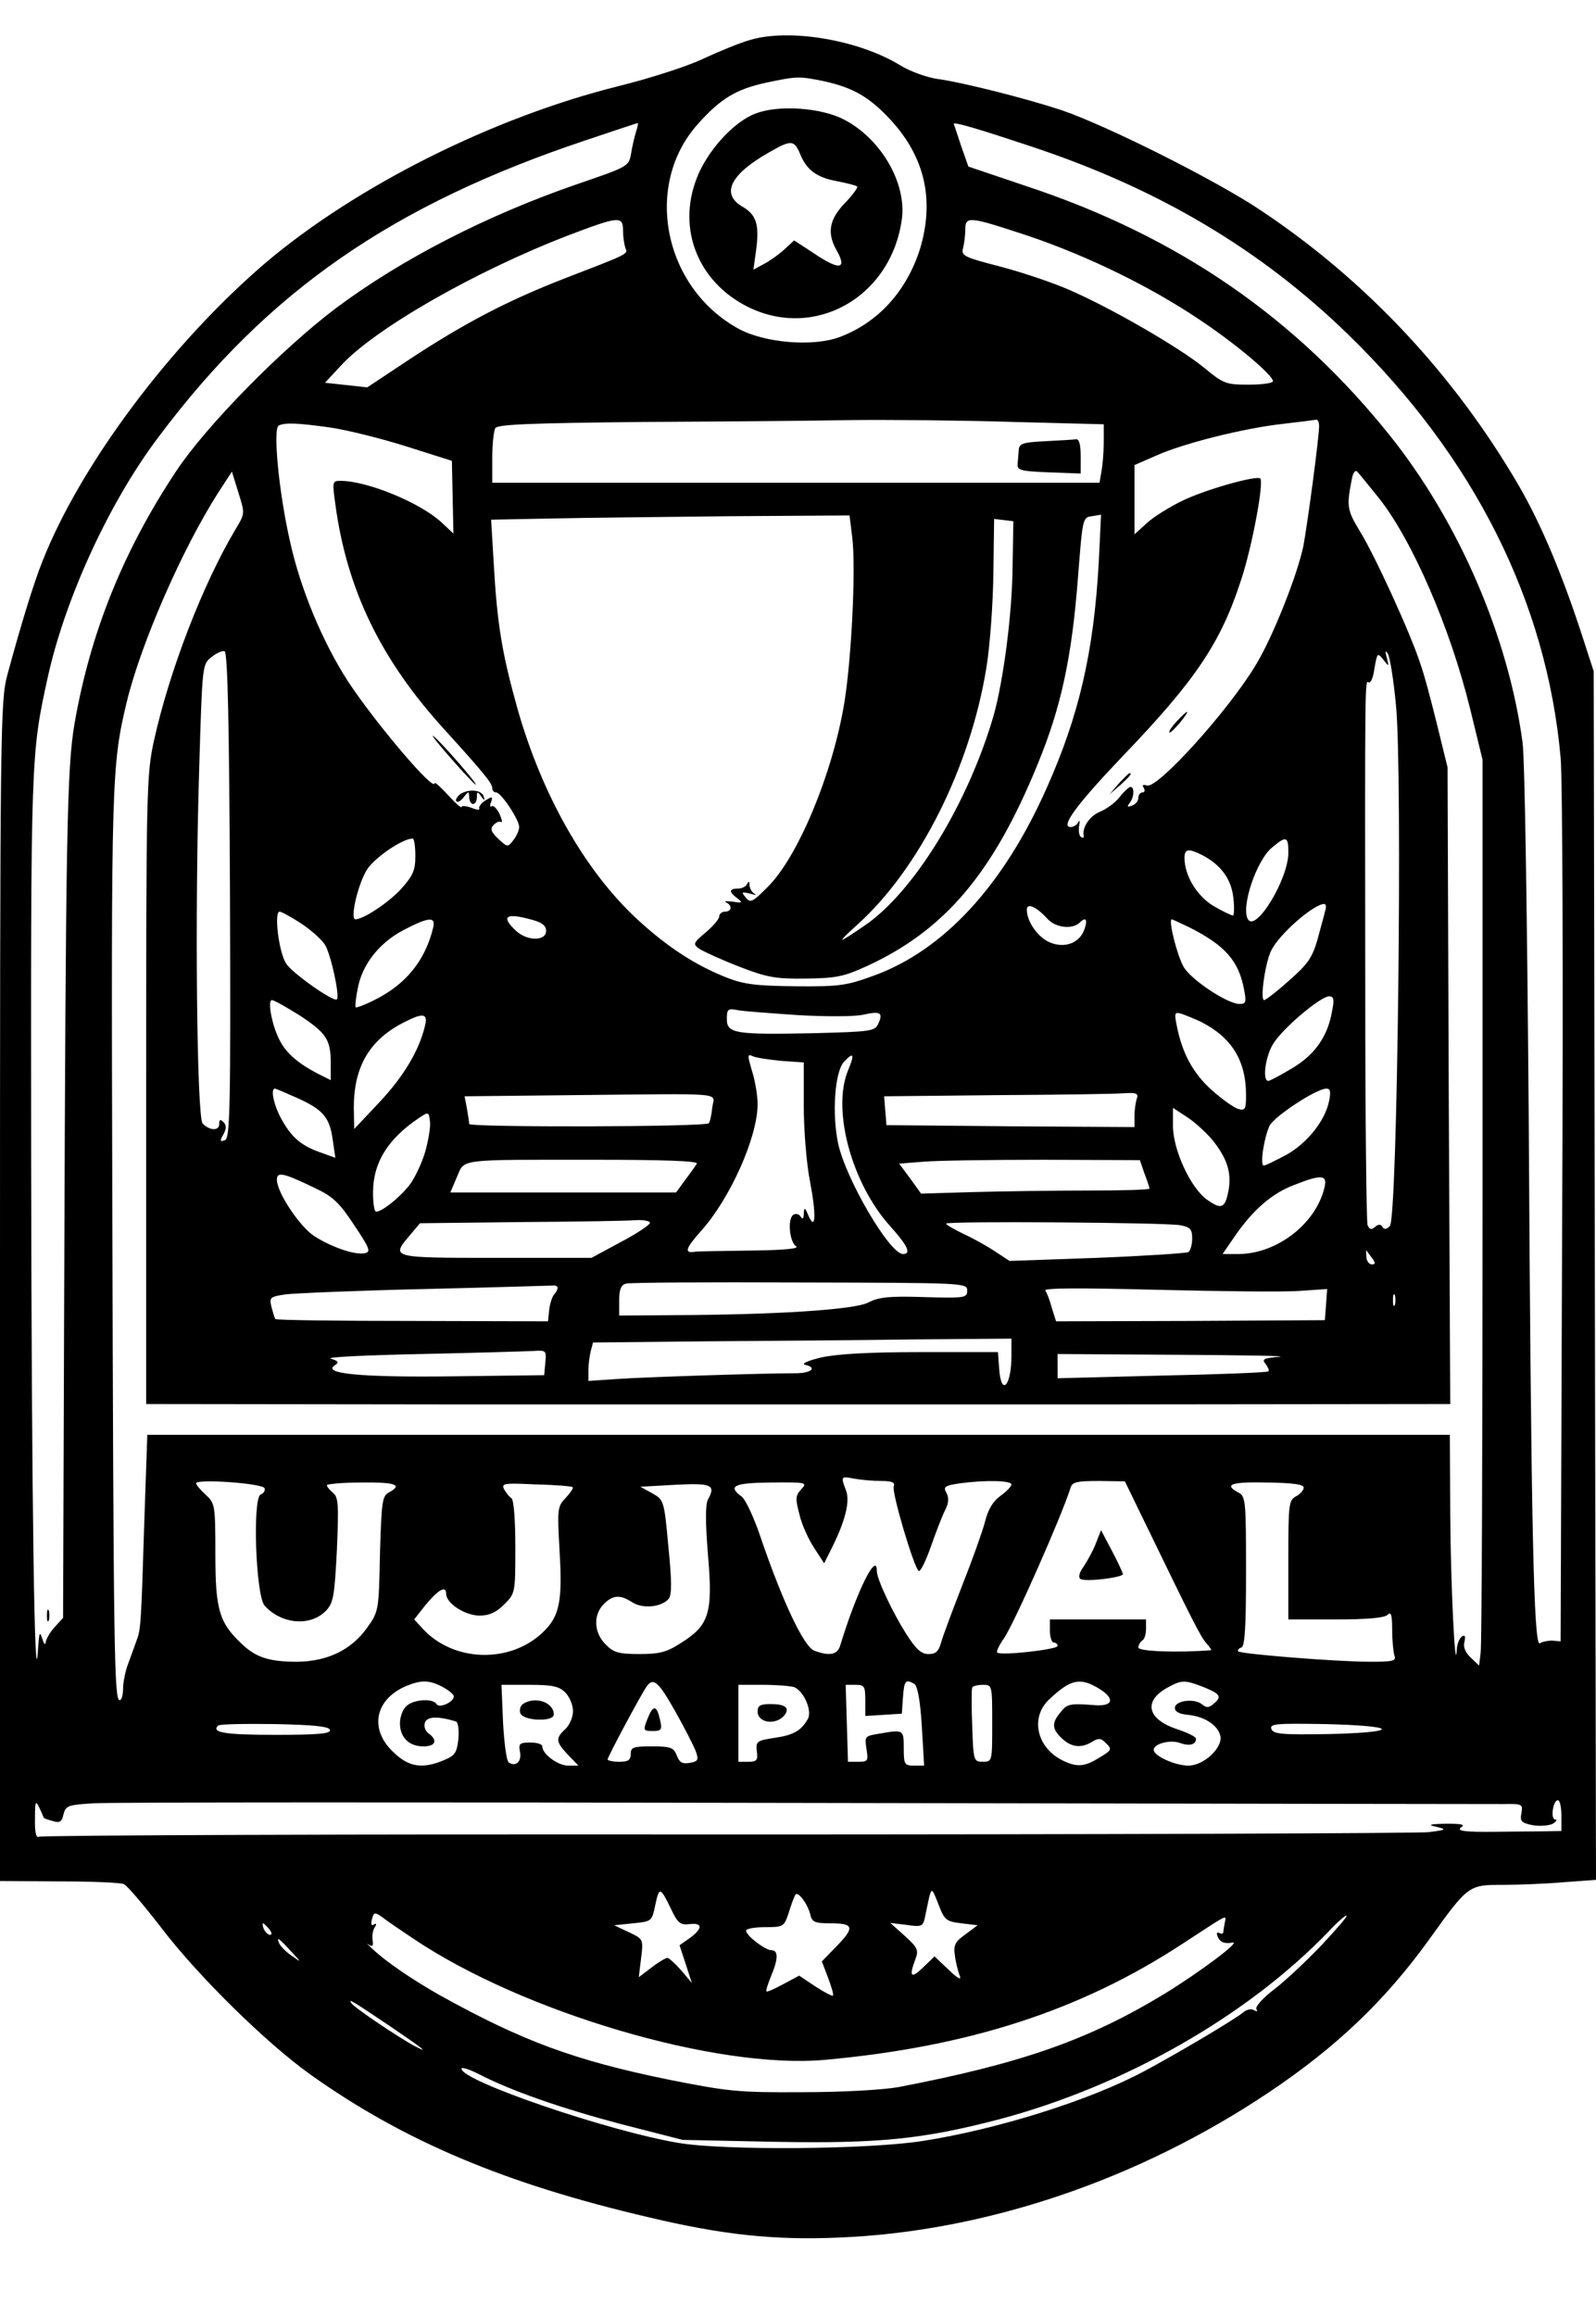 <?xml version="1.0" standalone="no"?>
<!DOCTYPE svg PUBLIC "-//W3C//DTD SVG 20010904//EN"
 "http://www.w3.org/TR/2001/REC-SVG-20010904/DTD/svg10.dtd">
<svg version="1.0" xmlns="http://www.w3.org/2000/svg"
 width="415pt" height="602pt" viewBox="0 0 415 602"
 preserveAspectRatio="xMidYMid meet">

<g transform="translate(0,602) scale(0.1,-0.1)"
fill="#000000" stroke="none">
<path d="M1950 5916 c-25 -7 -79 -29 -120 -48 -41 -20 -141 -52 -222 -72 -325
-81 -679 -258 -916 -458 -246 -210 -482 -524 -582 -778 -22 -55 -56 -165 -91
-295 -18 -67 -19 -133 -19 -1602 l0 -1533 153 -1 c83 0 159 -3 169 -7 9 -4 52
-55 97 -113 94 -124 273 -300 388 -382 243 -173 506 -284 879 -371 193 -46
326 -60 494 -53 381 15 780 150 1120 378 176 118 301 238 414 394 104 145 104
145 194 145 42 0 114 3 160 7 l82 6 -3 1571 -3 1571 -26 80 c-55 171 -111 303
-169 403 -168 288 -396 532 -669 714 -117 79 -405 223 -521 262 -91 30 -256
72 -323 81 -26 4 -69 19 -95 35 -107 66 -288 97 -391 66z m192 -107 c77 -17
119 -41 176 -103 88 -97 112 -208 74 -334 -35 -109 -108 -190 -208 -228 -69
-26 -194 -16 -263 21 -196 107 -249 374 -106 533 59 66 99 90 177 107 80 17
86 17 150 4z m-488 -131 c-4 -13 -10 -38 -13 -57 -6 -34 -7 -34 -141 -80 -235
-81 -456 -195 -625 -321 -141 -106 -339 -307 -417 -425 -138 -208 -223 -420
-264 -655 -20 -116 -23 -287 -27 -1456 l-3 -870 -22 -24 c-12 -13 -22 -31 -23
-39 -1 -9 -5 -5 -9 9 -7 21 -8 16 -11 -25 -9 -161 -17 390 -18 1265 -1 1058
-1 1059 44 1263 46 205 160 453 288 622 283 378 608 603 1112 771 72 24 131
44 133 44 2 0 0 -10 -4 -22z m1031 -40 c328 -109 594 -267 821 -488 327 -318
516 -695 552 -1100 5 -52 7 -590 4 -1196 l-4 -1101 -22 2 c-11 0 -26 -3 -32
-7 -16 -12 -23 309 -29 1377 -4 507 -10 922 -16 965 -37 275 -165 571 -342
794 -246 309 -553 521 -945 651 l-154 52 -19 54 c-10 30 -18 55 -19 57 0 6 64
-13 205 -60z m-1065 -217 c0 -16 3 -36 6 -45 7 -17 13 -14 -161 -81 -148 -58
-257 -115 -400 -209 l-110 -73 -55 6 -55 6 40 43 c87 96 350 247 595 341 129
49 140 50 140 12z m1056 -15 c153 -52 313 -130 440 -215 94 -62 194 -146 194
-162 0 -5 -28 -9 -63 -9 -59 0 -65 2 -116 44 -63 52 -245 157 -352 203 -41 18
-121 45 -178 60 -93 24 -102 28 -97 47 3 12 6 33 6 49 0 36 9 35 166 -17z
m-38 -483 l232 -6 0 -47 c0 -26 -3 -60 -6 -76 l-5 -29 -790 0 -789 0 0 65 c0
36 4 71 8 77 6 10 97 13 378 16 203 1 452 3 554 5 102 1 290 -1 418 -5z m792
-11 c0 -29 -30 -253 -41 -312 -16 -76 -80 -238 -125 -311 -72 -119 -256 -322
-282 -311 -10 3 -13 1 -8 -6 4 -7 2 -12 -3 -12 -6 0 -11 -6 -11 -14 0 -8 -7
-17 -16 -20 -13 -5 -14 -3 -7 6 14 17 13 49 -1 41 -6 -4 -19 -17 -28 -29 -10
-12 -31 -27 -47 -34 -28 -11 -48 -42 -43 -63 1 -5 -2 -6 -7 -3 -5 3 -7 16 -5
29 2 12 2 16 -2 10 -3 -7 -12 -13 -20 -13 -28 0 16 59 136 185 190 198 255
295 308 460 28 85 59 252 49 261 -9 9 -144 -29 -203 -58 -33 -16 -75 -42 -92
-58 l-32 -29 0 90 0 90 55 24 c73 33 231 72 330 83 44 5 83 10 88 11 4 0 7 -7
7 -17z m-2574 -3 c43 -6 132 -28 199 -49 l120 -38 2 -95 2 -94 -31 29 c-55 51
-193 108 -263 108 -21 0 -21 -3 -13 -61 30 -222 118 -404 284 -586 99 -109
124 -139 124 -152 0 -6 4 -11 10 -11 13 0 60 -71 60 -90 0 -8 -7 -24 -15 -34
-15 -19 -15 -19 -39 3 -19 18 -22 26 -13 36 7 7 15 11 20 8 4 -2 2 7 -4 21 -7
14 -16 23 -20 20 -5 -3 -6 2 -2 11 5 15 3 15 -15 4 -11 -7 -18 -17 -16 -21 3
-4 -6 -4 -20 2 -14 5 -26 6 -26 2 0 -4 -16 10 -35 31 -19 21 -35 35 -35 31 0
-25 -156 159 -226 266 -65 101 -123 239 -150 363 -29 127 -45 294 -29 301 18
8 51 6 131 -5z m2728 -182 c88 -110 187 -339 239 -551 l32 -131 0 -1145 c0
-630 -2 -1160 -5 -1177 l-4 -33 -22 21 c-14 13 -20 28 -16 41 3 14 1 19 -6 14
-7 -4 -13 -19 -14 -34 -4 -76 -16 170 -17 351 l-1 207 -1693 0 -1694 0 -8
-232 c-8 -260 -9 -275 -20 -303 -4 -11 -13 -37 -21 -58 -8 -20 -14 -51 -14
-67 0 -17 -4 -30 -9 -30 -14 0 -16 129 -19 1305 -3 1093 -2 1125 38 1292 37
151 143 394 236 540 l37 57 17 -55 c17 -54 17 -54 -7 -94 -86 -144 -173 -370
-213 -552 -19 -87 -20 -131 -20 -907 l0 -816 797 -1 c439 0 1202 0 1696 0
l898 1 -4 828 -3 827 -27 110 c-15 61 -34 133 -44 160 -25 78 -119 283 -157
344 -34 56 -35 65 -20 140 3 13 9 20 13 15 5 -5 29 -35 55 -67z m-1368 -104
c10 -79 -2 -319 -21 -433 -31 -184 -121 -400 -200 -477 -39 -39 -44 -41 -56
-26 -12 14 -11 15 11 10 14 -4 19 -4 13 -1 -7 3 -13 13 -14 22 0 11 -2 12 -6
5 -2 -7 -13 -13 -24 -13 -24 0 -24 -9 -2 -25 15 -12 14 -13 -12 -9 -17 2 -24
1 -17 -2 17 -8 15 -24 -3 -24 -8 0 -15 -6 -15 -13 0 -6 -16 -25 -35 -41 -33
-28 -34 -30 -16 -43 11 -7 57 -28 103 -46 73 -28 94 -32 173 -31 79 1 99 5
158 32 203 93 329 241 445 525 61 148 89 277 105 486 12 153 12 156 36 159
l24 4 -6 -124 c-13 -233 -51 -398 -136 -588 -112 -252 -267 -420 -448 -486
-71 -26 -89 -29 -203 -28 -103 1 -135 5 -179 22 -84 33 -157 81 -236 154 -134
125 -245 320 -309 544 -40 143 -53 218 -62 376 l-7 117 154 3 c85 2 294 4 466
6 l312 2 7 -57z m417 -74 c-1 -126 -24 -298 -49 -388 -67 -231 -209 -462 -337
-548 -70 -48 -74 -48 -19 2 162 145 295 410 337 670 9 55 17 164 18 243 l2
143 25 -3 25 -3 -2 -116z m-2035 -856 c2 -559 0 -631 -13 -637 -13 -5 -14 -2
-4 15 8 15 8 24 0 32 -8 8 -11 7 -11 -5 0 -18 -24 -18 -43 1 -15 15 -21 541
-9 925 8 266 8 269 31 287 13 11 29 18 35 16 8 -3 12 -187 14 -634z m3032 492
c17 -171 4 -1333 -16 -1352 -8 -9 -15 -10 -19 -3 -5 8 -11 8 -20 0 -9 -8 -14
-6 -19 5 -3 8 -6 277 -6 598 -1 835 -1 819 9 813 5 -3 12 13 15 37 7 40 8 41
23 22 15 -19 15 -19 9 5 -5 18 -4 21 3 10 5 -8 15 -69 21 -135z m-2550 -390
c0 -38 -6 -51 -37 -86 -32 -35 -98 -79 -119 -79 -15 0 8 97 32 132 22 31 91
78 117 78 4 0 7 -20 7 -45z m2270 8 c0 -68 -84 -207 -105 -173 -19 31 22 154
63 187 37 31 42 29 42 -14z m-222 -7 c47 -25 74 -62 79 -110 3 -25 2 -46 -1
-46 -4 0 -27 11 -51 25 -43 26 -75 79 -75 125 0 24 11 25 48 6z m-404 -165
c21 -23 65 -28 84 -9 16 16 21 7 11 -20 -13 -34 -51 -48 -89 -32 -31 13 -60
54 -60 85 0 19 25 8 54 -24z m722 22 c-2 -10 -12 -44 -20 -75 -14 -48 -25 -64
-74 -107 -31 -28 -61 -51 -65 -51 -11 0 3 100 19 130 21 42 109 119 137 120 5
0 6 -8 3 -17z m-2664 -33 c26 -17 54 -42 63 -56 15 -24 39 -133 31 -142 -8 -8
-116 68 -132 93 -19 29 -32 135 -17 135 5 0 30 -14 55 -30z m601 9 c26 -7 37
-15 37 -29 0 -27 -49 -27 -78 0 -41 38 -27 48 41 29z m-257 -22 c-21 -85 -71
-146 -151 -186 -25 -13 -48 -21 -50 -20 -2 2 0 24 5 48 11 63 56 120 119 153
67 35 85 36 77 5z m1967 2 c93 -47 128 -87 142 -162 6 -32 5 -37 -12 -37 -31
0 -126 63 -145 96 -17 29 -41 124 -31 124 2 0 23 -10 46 -21z m371 -216 c-11
-67 -45 -115 -104 -150 -30 -18 -58 -33 -62 -33 -17 0 -7 69 15 100 27 41 122
120 143 120 12 0 14 -8 8 -37z m-2686 -12 c70 -46 82 -63 82 -124 l0 -45 -34
17 c-50 26 -82 53 -99 87 -20 38 -32 104 -20 104 6 0 37 -18 71 -39z m1297 0
c72 -4 147 -4 169 1 45 10 53 6 40 -23 -9 -20 -19 -21 -169 -25 -204 -4 -225
-1 -225 37 0 26 3 28 28 23 15 -3 86 -8 157 -13z m1047 -17 c81 -41 118 -101
118 -191 0 -36 -2 -41 -20 -36 -11 3 -42 25 -69 49 -49 44 -77 96 -91 167 -7
35 -6 37 14 31 11 -4 33 -13 48 -20z m-2017 -11 c-15 -64 -56 -132 -118 -198
l-66 -70 -1 56 c0 107 42 178 134 223 47 24 59 21 51 -11z m928 -91 l57 -4 0
-113 c0 -62 7 -150 16 -195 17 -89 15 -133 -4 -90 -9 22 -11 22 -12 5 0 -13
-3 -16 -8 -8 -4 7 -13 9 -19 5 -16 -10 -10 -71 7 -82 10 -6 -31 -10 -117 -11
-73 -1 -139 -2 -145 -3 -30 -5 -26 8 15 54 76 85 147 244 147 330 0 20 -6 58
-14 84 -13 44 -13 47 2 40 9 -4 43 -9 75 -12z m172 -25 c-42 -102 9 -293 110
-405 46 -51 55 -72 33 -72 -35 0 -150 197 -169 289 -16 78 -8 184 15 210 26
28 29 21 11 -22z m-1433 -71 c67 -30 85 -50 93 -108 l7 -48 -33 12 c-53 18
-78 38 -104 83 -22 37 -33 85 -20 85 2 0 28 -11 57 -24z m2684 -8 c-10 -51
-57 -110 -111 -140 -28 -15 -54 -28 -59 -28 -10 0 0 70 15 103 11 24 122 97
148 97 10 0 12 -8 7 -32z m-1604 -18 c-2 -19 -6 -37 -9 -40 -9 -10 -623 -11
-623 -2 0 5 -3 23 -6 41 l-6 31 283 3 c411 4 365 8 361 -33z m1104 24 c-3 -9
-6 -29 -6 -45 l0 -29 -322 2 -323 3 -3 37 -3 38 293 3 c161 1 310 3 332 5 31
2 37 -1 32 -14z m197 -108 c38 -48 49 -83 42 -128 -9 -49 -18 -54 -56 -27 -43
30 -89 130 -89 192 l0 47 38 -25 c20 -13 49 -40 65 -59z m-2047 -29 c-8 -28
-26 -67 -40 -86 -24 -32 -72 -71 -88 -71 -5 0 -8 23 -8 50 0 77 38 139 120
194 24 16 25 16 28 -9 2 -14 -4 -49 -12 -78z m706 -32 c-3 -5 -17 -25 -30 -42
l-24 -33 -293 0 -294 0 17 40 c21 48 -2 45 354 45 181 0 274 -3 270 -10z
m1164 -26 c7 -18 13 -36 13 -39 1 -3 -72 -5 -161 -5 -90 0 -224 -2 -298 -4
l-135 -4 -28 39 -29 39 64 5 c35 3 175 5 312 5 l250 -1 12 -35z m-2156 -38
c46 -22 63 -38 101 -96 41 -61 44 -70 27 -73 -26 -5 -86 16 -130 44 -38 24
-98 114 -98 147 0 22 17 18 100 -22z m2624 2 c-22 -94 -123 -172 -222 -173
l-43 0 31 45 c47 69 98 113 154 134 73 29 88 27 80 -6z m-1754 -92 c0 -5 -34
-28 -76 -50 l-76 -41 -249 0 c-274 0 -273 0 -223 59 l26 31 261 3 c144 1 279
3 300 5 20 1 37 -2 37 -7z m1378 -6 c27 -5 32 -10 32 -35 0 -16 -5 -32 -10
-35 -6 -3 -112 -10 -238 -15 l-227 -8 -35 23 c-19 13 -56 34 -82 46 -27 13
-48 25 -48 28 0 7 564 3 608 -4z m500 -86 c9 -12 9 -16 -1 -16 -7 0 -14 9 -14
20 -1 11 -1 18 0 16 2 -2 8 -11 15 -20z m-1053 -84 c0 -19 -6 -20 -112 -17
-90 3 -118 0 -145 -14 -36 -19 -242 -32 -510 -33 l-138 -1 0 39 c0 29 5 41 18
44 9 3 213 4 452 3 428 -1 435 -1 435 -21z m-1065 7 c0 -4 -4 -12 -9 -17 -5
-6 -11 -23 -13 -40 l-3 -30 -352 1 c-194 0 -355 2 -357 5 -2 2 -6 16 -10 31
-6 25 -4 27 36 33 24 3 187 10 363 14 176 4 326 9 333 9 6 1 12 -2 12 -6z
m1928 -8 l73 5 -3 -41 -3 -40 -350 -2 -349 -1 -11 35 c-5 19 -13 40 -17 45 -4
7 93 7 290 2 164 -4 330 -6 370 -3z m249 -36 c-3 -7 -5 -2 -5 12 0 14 2 19 5
13 2 -7 2 -19 0 -25z m-997 -132 c0 -80 -27 -108 -32 -33 l-3 42 -200 0 c-138
0 -219 -5 -260 -14 -33 -8 -52 -16 -42 -19 33 -7 17 -22 -25 -22 -85 0 -395
-10 -465 -15 l-73 -5 0 28 c0 15 3 37 6 49 l6 23 292 3 c160 1 405 3 544 5
l252 2 0 -44z m-1212 -18 l-3 -33 -240 -3 c-238 -3 -339 7 -304 29 11 7 9 11
-11 17 -14 4 92 9 235 12 143 3 275 7 293 8 32 2 33 1 30 -30z m1909 15 c-41
-4 -47 -6 -36 -19 6 -8 10 -17 7 -19 -2 -3 -127 -8 -276 -11 l-272 -7 0 31 0
32 313 -2 c171 -1 290 -3 264 -5z m-1036 -323 c29 0 37 -4 33 -14 -6 -15 53
-213 65 -220 4 -3 18 25 31 62 13 37 29 79 37 95 10 19 11 33 4 46 -9 16 -5
19 36 25 67 9 133 7 133 -3 0 -5 -13 -19 -29 -30 -19 -14 -32 -35 -40 -68 -7
-26 -33 -99 -58 -162 -25 -64 -50 -131 -55 -148 -7 -26 -14 -33 -34 -33 -18 0
-32 12 -58 53 -36 57 -76 142 -76 163 0 53 -53 -55 -95 -193 -7 -25 -28 -29
-68 -14 -27 11 -81 125 -138 291 -17 52 -40 101 -50 109 -38 28 -21 36 76 37
93 1 95 0 78 -18 -15 -17 -15 -24 -4 -66 6 -26 24 -65 38 -86 l26 -40 18 36
c36 71 50 124 39 153 -14 37 -14 38 21 31 17 -3 49 -6 70 -6z m-1603 -19 c2
-6 -2 -13 -10 -16 -22 -9 -13 -263 10 -289 44 -49 120 -55 160 -13 19 20 22
39 28 158 5 116 4 137 -10 148 -9 8 -16 16 -16 20 0 3 41 7 90 7 89 1 108 -6
71 -26 -17 -9 -19 -24 -23 -159 -3 -147 -3 -150 -33 -192 -41 -58 -103 -88
-182 -89 -73 0 -108 11 -146 48 -57 54 -67 88 -67 232 0 127 -1 132 -25 154
-14 13 -25 26 -25 30 0 12 174 0 178 -13z m801 3 c3 -2 -6 -15 -18 -28 -22
-23 -22 -29 -16 -138 8 -130 0 -170 -43 -211 -85 -82 -231 -78 -311 7 l-24 26
29 37 c34 41 54 52 54 30 0 -25 49 -57 87 -57 25 0 43 8 64 29 29 29 29 30 29
150 0 69 -4 122 -10 126 -5 3 -14 14 -19 23 -8 16 -1 17 82 13 51 -1 94 -5 96
-7z m352 -32 c-7 -13 -7 -59 0 -145 13 -151 3 -182 -70 -228 -37 -24 -56 -29
-108 -29 -54 0 -68 4 -88 25 -31 30 -33 77 -5 105 24 24 43 25 75 4 27 -17 76
-12 94 10 8 10 8 47 -1 135 -11 121 -12 122 -42 139 l-31 17 90 5 c95 5 107 0
86 -38z m1136 -60 c127 -262 145 -297 160 -314 9 -10 14 -18 12 -18 -89 -7
-189 -3 -189 7 0 6 5 15 10 18 6 3 10 17 10 31 l0 24 -125 0 -125 0 0 -30 c0
-16 5 -30 10 -30 6 0 10 -4 10 -9 0 -9 -148 -26 -157 -17 -3 2 5 19 17 36 26
37 150 317 174 393 4 14 17 17 73 17 l68 -1 52 -107z m413 91 c0 -7 -9 -17
-20 -23 -19 -10 -20 -21 -20 -165 l0 -155 123 0 c82 0 127 4 135 12 9 9 12 1
12 -39 0 -28 3 -58 6 -67 5 -14 -4 -16 -63 -16 -87 0 -336 20 -343 27 -3 3 1
8 8 10 9 4 12 52 12 198 0 184 -1 195 -20 205 -39 21 -19 28 75 26 67 -1 95
-5 95 -13z m-2240 -518 c17 -9 30 -20 30 -25 0 -15 -38 -32 -45 -20 -10 16
-62 12 -79 -6 -9 -8 -16 -28 -16 -44 0 -37 24 -60 61 -60 32 0 38 16 13 34 -9
7 -12 18 -9 28 6 16 33 17 80 3 6 -1 9 -21 7 -45 -4 -37 -9 -44 -38 -56 -55
-23 -90 -18 -129 19 -65 59 -52 137 29 173 41 17 61 17 96 -1z m607 -66 c23
-41 46 -86 52 -101 8 -23 7 -27 -16 -31 -19 -3 -26 1 -33 19 -8 21 -16 24 -65
24 -48 0 -55 -2 -55 -20 0 -16 -7 -20 -30 -20 -16 0 -30 3 -30 6 0 7 90 175
103 192 17 21 30 9 74 -69z m621 73 c8 -6 15 -44 19 -110 l6 -102 -26 0 c-25
0 -27 3 -27 45 0 49 0 49 -64 38 -37 -6 -38 -7 -33 -39 5 -32 4 -34 -21 -34
l-27 0 -3 100 -3 100 26 0 c23 0 25 -4 25 -41 l0 -40 48 3 47 3 3 43 c3 43 7
48 30 34z m480 -12 c41 -25 37 -46 -9 -43 -67 5 -74 4 -91 -18 -24 -28 -23
-44 4 -69 25 -23 50 -25 78 -8 16 10 23 10 36 -4 16 -15 15 -18 -17 -37 -40
-25 -60 -26 -99 -6 -65 34 -81 111 -32 157 56 53 81 58 130 28z m272 4 c44
-18 48 -25 25 -44 -12 -10 -18 -10 -29 -1 -20 17 -71 10 -71 -9 0 -10 12 -16
34 -18 42 -4 77 -26 84 -54 8 -30 -42 -78 -83 -78 -34 0 -90 25 -90 41 0 16
43 27 68 18 24 -9 42 -5 42 11 0 5 -23 16 -50 25 -78 26 -88 74 -22 109 35 19
43 19 92 0z m-1660 -14 c11 -11 20 -33 20 -48 0 -16 -9 -37 -20 -47 -26 -24
-25 -33 7 -67 l27 -28 -27 0 c-26 0 -67 30 -67 50 0 6 -14 10 -31 10 -28 0
-31 -3 -27 -24 5 -25 -10 -40 -29 -28 -6 4 -12 51 -15 105 l-4 97 73 0 c60 0
77 -4 93 -20z m595 14 c25 -10 47 -61 36 -82 -17 -31 -38 -43 -88 -50 -45 -7
-48 -9 -45 -35 3 -23 0 -27 -22 -27 l-26 0 0 100 0 100 64 0 c35 0 72 -3 81
-6z m515 -94 c0 -99 0 -100 -24 -100 -24 0 -25 2 -28 93 -2 50 -2 95 0 100 2
4 14 7 28 7 24 0 24 -1 24 -100z m-1722 -17 c3 -10 -30 -13 -142 -13 -132 0
-167 6 -149 24 4 4 70 5 147 4 100 -2 141 -6 144 -15z m2735 2 c1 -6 -51 -11
-139 -13 -121 -2 -143 0 -148 13 -5 14 12 15 139 13 86 -2 146 -7 148 -13z
m-3479 -231 c1 -1 11 -5 23 -8 18 -6 24 -2 28 17 6 23 12 25 78 29 40 3 868 3
1842 1 974 -2 1794 -3 1823 -3 51 1 52 0 48 -24 -4 -21 0 -25 30 -31 19 -3 42
-1 52 4 9 6 12 11 6 11 -13 0 -6 50 7 50 5 0 9 -18 9 -40 l0 -40 -67 -1 c-38
0 -84 -1 -103 -1 -82 -1 -105 2 -90 12 11 7 -1 9 -40 9 -44 -1 -49 -3 -25 -8
28 -7 26 -8 -20 -14 -27 -3 -850 -6 -1827 -6 -977 1 -1782 -2 -1787 -6 -7 -4
-11 12 -10 47 0 53 1 54 23 2z m1631 -237 c17 -36 24 -42 48 -39 34 4 35 -11
1 -36 l-27 -19 16 -49 16 -49 -28 33 c-15 17 -31 32 -36 32 -4 0 -23 -11 -41
-25 l-33 -25 6 49 c6 50 6 50 -32 68 l-38 18 49 5 c49 5 49 5 58 48 10 48 13
47 41 -11z m755 -37 l42 -5 -32 -24 c-27 -19 -31 -28 -27 -55 2 -17 8 -40 12
-51 6 -14 -3 -10 -28 14 l-37 35 -30 -29 c-31 -30 -37 -24 -20 21 9 24 7 30
-27 61 l-38 34 42 -5 c39 -6 43 -4 48 19 18 87 15 84 35 35 16 -42 20 -45 60
-50z m-393 23 c4 -20 12 -23 54 -23 60 0 62 -11 12 -62 l-36 -37 16 -42 c9
-24 15 -44 13 -47 -2 -2 -23 9 -46 24 l-42 28 -41 -22 c-22 -12 -42 -21 -44
-19 -2 2 4 20 12 40 19 45 19 67 1 67 -16 0 -66 38 -66 51 0 5 22 9 49 9 48 0
50 1 62 38 6 20 14 41 17 46 6 11 31 -21 39 -51z m-1032 -63 c284 -191 788
-340 1069 -315 376 34 667 129 931 302 121 79 114 76 110 56 -2 -10 -4 -22 -4
-26 -1 -5 -5 -5 -11 -2 -6 3 -7 -1 -4 -9 6 -15 18 -20 39 -16 23 4 -84 -76
-175 -132 -199 -121 -372 -182 -695 -244 -41 -7 -143 -13 -250 -13 -167 -1
-192 2 -348 33 -244 50 -379 100 -595 220 -70 40 -134 83 -172 118 -14 13 -20
19 -12 13 11 -7 13 -4 11 10 -2 11 0 26 5 34 6 9 5 12 -2 8 -6 -5 -8 0 -5 13
5 19 7 20 27 6 11 -9 48 -34 81 -56z m2364 -14 c-39 -41 -95 -94 -125 -117
-29 -22 -51 -46 -47 -52 4 -6 1 -7 -6 -3 -7 5 -20 2 -29 -6 -23 -19 -170 -106
-256 -152 -141 -76 -384 -152 -578 -182 -142 -22 -513 -25 -633 -5 -181 30
-565 161 -565 193 0 5 19 -1 43 -13 87 -45 217 -90 372 -131 l160 -41 240 -5
c272 -5 386 7 585 59 325 87 642 267 855 488 21 23 42 41 46 41 5 0 -24 -33
-62 -74z m-2739 39 c7 -9 8 -15 2 -15 -5 0 -12 7 -16 15 -3 8 -4 15 -2 15 2 0
9 -7 16 -15z m56 -57 c29 -31 29 -31 2 -12 -15 10 -29 25 -32 32 -8 18 -2 15
30 -20z m259 -196 c88 -60 102 -71 65 -52 -42 22 -159 101 -166 112 -9 13 -3
10 101 -60z"/>
<path d="M1965 5725 c-57 -21 -127 -98 -154 -170 -50 -131 4 -267 132 -332
175 -88 374 24 402 227 13 94 -55 211 -152 260 -59 30 -168 38 -228 15z m115
-104 c17 -43 43 -62 96 -72 26 -5 50 -11 53 -14 2 -3 -12 -22 -32 -43 -41 -42
-47 -78 -22 -122 29 -51 8 -54 -61 -7 l-49 32 -25 -23 c-14 -13 -38 -30 -53
-38 l-28 -15 7 50 c9 67 1 93 -36 114 -56 33 -31 84 70 141 57 33 65 32 80 -3z"/>
<path d="M122 1820 c0 -14 2 -19 5 -12 2 6 2 18 0 25 -3 6 -5 1 -5 -13z"/>
<path d="M2718 4873 c-59 -3 -68 -6 -69 -23 -1 -11 -2 -28 -3 -37 -1 -16 10
-18 82 -21 l82 -3 0 46 c0 30 -4 44 -12 43 -7 -1 -43 -3 -80 -5z"/>
<path d="M3060 4145 c-13 -14 -22 -27 -19 -29 2 -2 14 10 27 25 29 36 24 38
-8 4z"/>
<path d="M2909 3983 l-24 -28 28 24 c25 23 32 31 24 31 -2 0 -14 -12 -28 -27z"/>
<path d="M1174 4047 c32 -37 61 -67 63 -67 7 0 -96 118 -111 127 -6 4 15 -23
48 -60z"/>
<path d="M1196 3955 c-8 -7 -13 -15 -9 -18 3 -4 12 1 19 11 13 16 13 16 14 0
0 -10 5 -18 10 -18 6 0 10 8 10 18 0 15 2 15 11 2 8 -12 10 -12 7 -1 -5 18
-40 21 -62 6z"/>
<path d="M2850 2009 c-7 -19 -22 -46 -32 -61 -12 -17 -15 -29 -8 -33 13 -8
110 4 110 13 -1 4 -13 31 -29 61 l-28 53 -13 -33z"/>
<path d="M1683 1550 c-11 -28 -10 -30 13 -30 26 0 27 3 18 38 -8 30 -17 28
-31 -8z"/>
<path d="M1361 1591 c-8 -5 -11 -16 -8 -25 8 -20 87 -23 87 -3 0 31 -47 48
-79 28z"/>
<path d="M1970 1571 c0 -32 52 -37 72 -7 11 17 -2 26 -38 26 -27 0 -34 -4 -34
-19z"/>
</g>
</svg>
